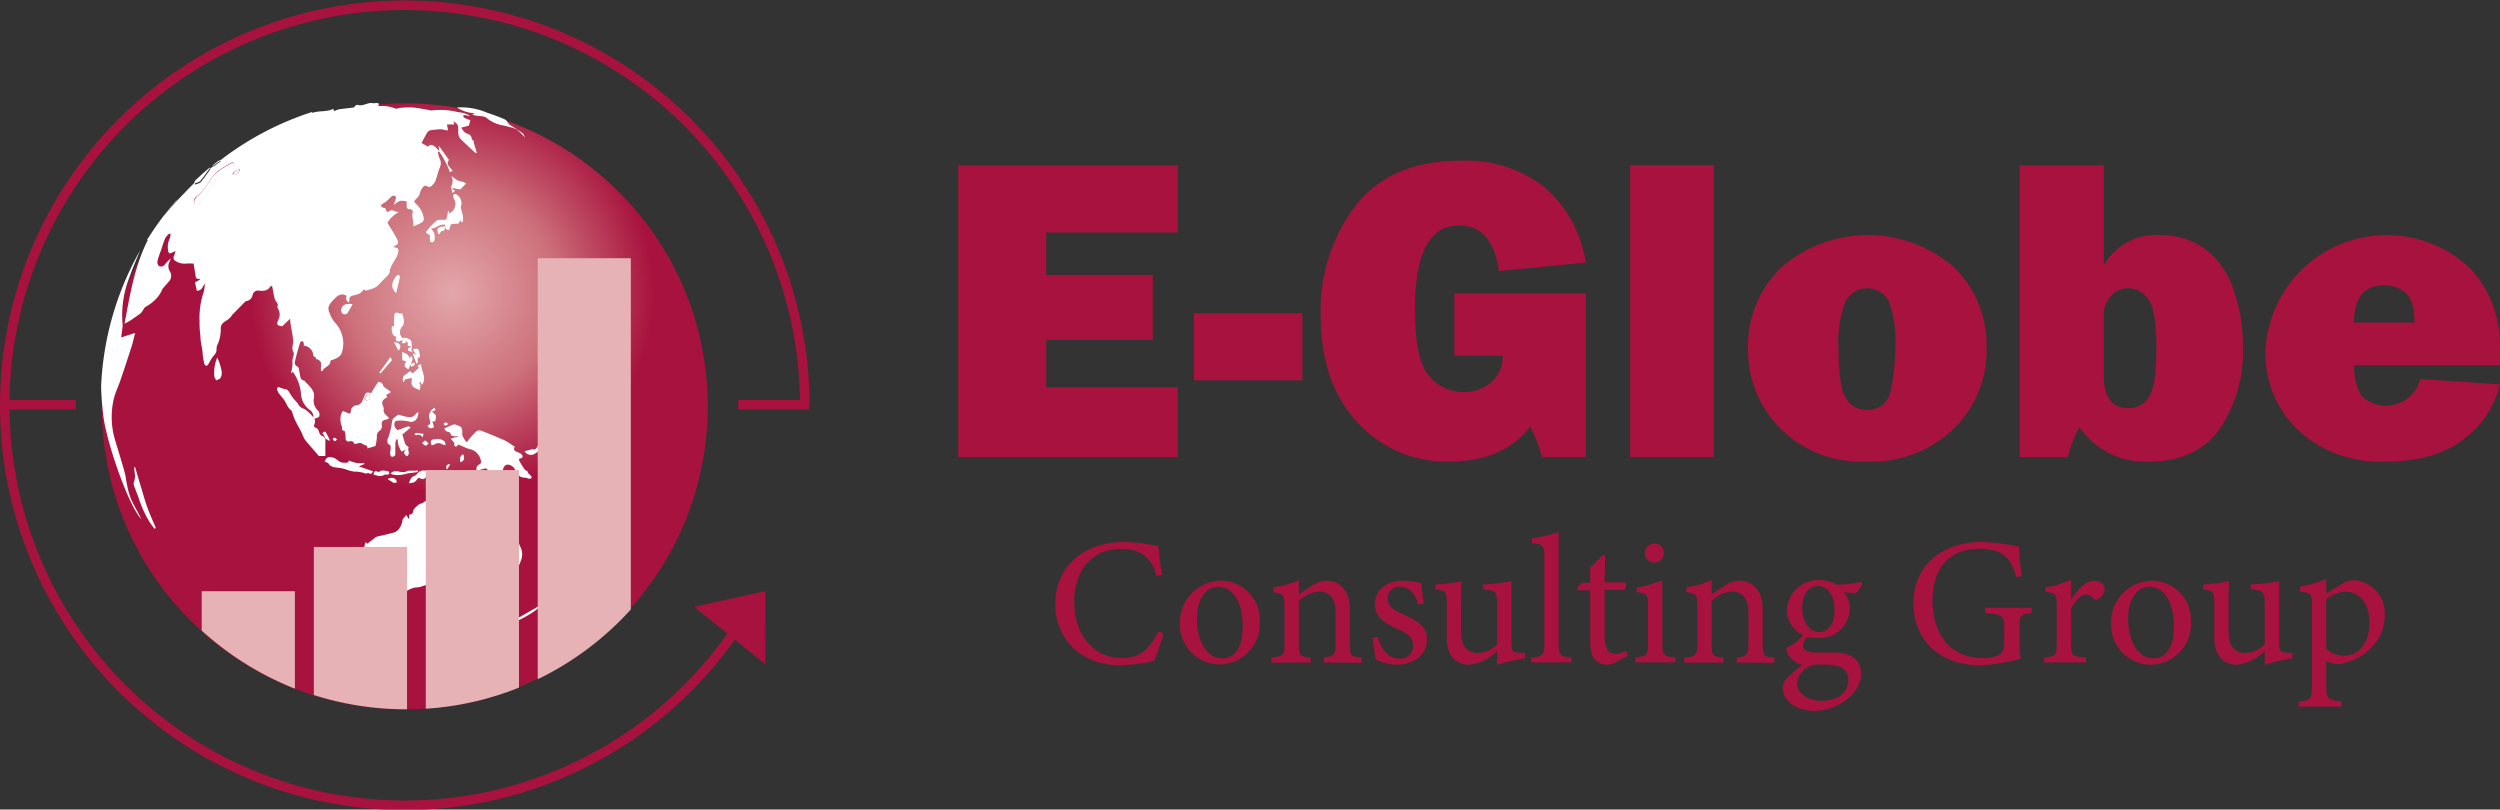 <svg id="Layer_1" data-name="Layer 1" xmlns="http://www.w3.org/2000/svg" xmlns:xlink="http://www.w3.org/1999/xlink" viewBox="0 0 262.87 85.12"><rect x="0" y="0" width="262.87" height="85.12" fill="#333333" stroke="none"/><defs><style>.cls-1{fill:#a8123e;}.cls-2{fill:url(#radial-gradient);}.cls-3{fill:#fff;}.cls-4{fill:#e7b2b5;}</style><radialGradient id="radial-gradient" cx="74.36" cy="45.5" r="21.23" gradientTransform="translate(60.92 -32.22) rotate(45)" gradientUnits="userSpaceOnUse"><stop offset="0" stop-color="#e3a7ab"/><stop offset="0.51" stop-color="#cd717b"/><stop offset="1" stop-color="#a8123e"/></radialGradient></defs><path class="cls-1" d="M150.64,55.43v7.33H127.55V32.07h23.09v7.08H136.79V43.6H148v6.82h-11.2v5Z" transform="translate(-26.79 -14.7)"/><path class="cls-1" d="M163.73,47.63v7.06h-11.4V47.63Z" transform="translate(-26.79 -14.7)"/><path class="cls-1" d="M193.54,45.56v17.2h-4.61a18.15,18.15,0,0,0-1.23-3.22c-1.91,2.46-4.72,3.69-8.46,3.69a12.65,12.65,0,0,1-9.75-4.15q-3.83-4.14-3.83-11.23a18.16,18.16,0,0,1,3.7-11.57q3.7-4.68,11-4.68a13.4,13.4,0,0,1,8.83,2.78,13.1,13.1,0,0,1,4.34,7.92l-9.13.9q-.67-4.79-4.2-4.79-4.64,0-4.63,8.81,0,5.34,1.48,7a4.62,4.62,0,0,0,3.6,1.7,4.31,4.31,0,0,0,2.91-1,3.62,3.62,0,0,0,1.23-2.83h-5.08V45.56Z" transform="translate(-26.79 -14.7)"/><path class="cls-1" d="M207,32.07V62.76H198.2V32.07Z" transform="translate(-26.79 -14.7)"/><path class="cls-1" d="M222.93,63.23a11.87,11.87,0,0,1-9-3.54,11.71,11.71,0,0,1-3.35-8.31,11.47,11.47,0,0,1,3.5-8.54,13.84,13.84,0,0,1,18.16-.05,11.37,11.37,0,0,1,3.43,8.46,11.49,11.49,0,0,1-3.47,8.55A12.55,12.55,0,0,1,222.93,63.23Zm.14-5.44a2.41,2.41,0,0,0,2.55-2.17,22.3,22.3,0,0,0,.46-4.53,12,12,0,0,0-.65-4.63,2.56,2.56,0,0,0-4.61,0,11.72,11.72,0,0,0-.72,4.82c0,2.62.24,4.35.74,5.2A2.41,2.41,0,0,0,223.07,57.79Z" transform="translate(-26.79 -14.7)"/><path class="cls-1" d="M244.22,62.76h-5.06V32.07H248V42.61a6.3,6.3,0,0,1,5.87-3.19,7.78,7.78,0,0,1,4.81,1.49,8.74,8.74,0,0,1,2.95,4.23,17.5,17.5,0,0,1,1,5.79,14.77,14.77,0,0,1-2.47,8.92q-2.47,3.38-7.38,3.38a8.38,8.38,0,0,1-7.35-3.62A13.8,13.8,0,0,0,244.22,62.76ZM248,54.24c0,2.25.87,3.37,2.61,3.37a2.41,2.41,0,0,0,2.17-1.22c.5-.82.75-2.5.75-5q0-4.17-.85-5.23A2.63,2.63,0,0,0,250.56,45a2.47,2.47,0,0,0-1.77.77A2.94,2.94,0,0,0,248,48Z" transform="translate(-26.79 -14.7)"/><path class="cls-1" d="M281.28,54.55l8.36.57a9.86,9.86,0,0,1-3.79,5.74q-3,2.37-8.24,2.37a12.67,12.67,0,0,1-9.22-3.34A11.07,11.07,0,0,1,265,51.61a12.75,12.75,0,0,1,21.33-8.86q3.39,3.33,3.38,9.06c0,.31,0,.75,0,1.3H274.33a6,6,0,0,0,.76,3.21,3.72,3.72,0,0,0,6.19-1.77Zm-.61-5.93c0-1.55-.33-2.58-.93-3.12a3.31,3.31,0,0,0-2.25-.8q-3.18,0-3.18,3.92Z" transform="translate(-26.79 -14.7)"/><path class="cls-1" d="M149.14,81.31a25.46,25.46,0,0,1-1,2.88,18.69,18.69,0,0,1-3.5.46c-4.56,0-6.89-3.15-6.89-6.38,0-4.08,3-6.58,7.33-6.58a20.48,20.48,0,0,1,3.51.44c.08.86.21,2,.37,3l-.59.13a3.44,3.44,0,0,0-1.86-2.52,4.69,4.69,0,0,0-1.9-.32c-3.21,0-4.87,2.55-4.87,5.47,0,3.69,2.12,6,5,6,1.94,0,2.88-.89,3.85-2.8Z" transform="translate(-26.79 -14.7)"/><path class="cls-1" d="M155.09,75.76A4.1,4.1,0,0,1,159.25,80a4.28,4.28,0,0,1-4.16,4.56,4.2,4.2,0,0,1-4.24-4.25A4.38,4.38,0,0,1,155.09,75.76Zm-.23.64c-1.16,0-2.21,1.13-2.21,3.34,0,2.43,1.07,4.18,2.63,4.18,1.18,0,2.18-.85,2.18-3.47C157.46,78.22,156.54,76.4,154.86,76.4Z" transform="translate(-26.79 -14.7)"/><path class="cls-1" d="M166,84.36v-.53c1.1-.12,1.22-.25,1.22-1.55V79.13c0-1.33-.48-2.23-1.74-2.23a3.36,3.36,0,0,0-2.12,1v4.47c0,1.32.12,1.35,1.24,1.47v.53h-4.12v-.53c1.26-.13,1.37-.21,1.37-1.47V78.43c0-1.24-.13-1.3-1.16-1.47v-.5a10.85,10.85,0,0,0,2.67-.76v1.51c.38-.27.8-.56,1.3-.88a2.86,2.86,0,0,1,1.58-.57c1.53,0,2.48,1.12,2.48,3v3.63c0,1.3.12,1.35,1.23,1.47v.53Z" transform="translate(-26.79 -14.7)"/><path class="cls-1" d="M175.93,78.26c-.34-1.11-.88-1.87-2-1.87a1.18,1.18,0,0,0-1.22,1.24c0,.84.63,1.24,1.66,1.69,1.56.69,2.46,1.3,2.46,2.62,0,1.76-1.6,2.65-3.11,2.65a5,5,0,0,1-2.27-.55c-.1-.55-.27-1.64-.35-2.27l.56-.1c.34,1.22,1,2.27,2.34,2.27a1.3,1.3,0,0,0,1.38-1.29c0-.86-.52-1.32-1.57-1.78-1.24-.57-2.46-1.2-2.46-2.65s1.22-2.46,3-2.46a11.21,11.21,0,0,1,1.87.24c.05.46.19,1.66.28,2.12Z" transform="translate(-26.79 -14.7)"/><path class="cls-1" d="M187.13,83.92a24.77,24.77,0,0,0-2.92.67V83.12a4.7,4.7,0,0,1-2.92,1.47c-1.28,0-2.38-.78-2.38-2.86V78c0-1-.16-1.15-.63-1.24l-.54-.1v-.5a22.85,22.85,0,0,0,2.73-.34c-.05.61-.05,1.53-.05,2.79v2.59c0,1.68.87,2.16,1.73,2.16a3,3,0,0,0,2.06-.92V78c0-1-.23-1.17-.87-1.26l-.62-.08v-.5a24.64,24.64,0,0,0,3-.34v6.39c0,1,.15,1.09.88,1.13l.53,0Z" transform="translate(-26.79 -14.7)"/><path class="cls-1" d="M187.8,84.36v-.53c1.22-.12,1.37-.21,1.37-1.47V73.22c0-1.17-.09-1.28-1.31-1.43v-.5a13.75,13.75,0,0,0,2.82-.65V82.36c0,1.26.12,1.35,1.36,1.47v.53Z" transform="translate(-26.79 -14.7)"/><path class="cls-1" d="M196.69,84.34a1.81,1.81,0,0,1-.82.25c-1.22,0-1.87-.74-1.87-2.27V76.77h-1.31l-.08-.23.52-.56H194v-1.6c.37-.38.92-.88,1.28-1.26l.29,0c0,.8-.06,1.91-.06,2.82h2.18a.61.61,0,0,1-.12.79h-2.06v4.88c0,1.55.61,1.84,1.11,1.84a2.72,2.72,0,0,0,1.16-.31l.17.5Z" transform="translate(-26.79 -14.7)"/><path class="cls-1" d="M198.74,84.36v-.53c1.2-.12,1.33-.21,1.33-1.51V78.39c0-1.18-.06-1.26-1.2-1.45v-.46a12.63,12.63,0,0,0,2.71-.76v6.6c0,1.3.13,1.39,1.37,1.51v.53Zm2-10.51a1,1,0,0,1-1-1,1,1,0,0,1,1-1,1,1,0,0,1,1,1A1,1,0,0,1,200.72,73.85Z" transform="translate(-26.79 -14.7)"/><path class="cls-1" d="M209.41,84.36v-.53c1.1-.12,1.22-.25,1.22-1.55V79.13c0-1.33-.48-2.23-1.74-2.23a3.36,3.36,0,0,0-2.12,1v4.47c0,1.32.12,1.35,1.24,1.47v.53h-4.12v-.53c1.26-.13,1.37-.21,1.37-1.47V78.43c0-1.24-.13-1.3-1.16-1.47v-.5a10.85,10.85,0,0,0,2.67-.76v1.51c.38-.27.8-.56,1.3-.88a2.86,2.86,0,0,1,1.58-.57c1.53,0,2.48,1.12,2.48,3v3.63c0,1.3.12,1.35,1.23,1.47v.53Z" transform="translate(-26.79 -14.7)"/><path class="cls-1" d="M217,81.58a1.38,1.38,0,0,0-.63,1c0,.34.33.73,1.18.73l2.14,0c1.22,0,2.79.4,2.79,2.29s-2.35,3.85-4.89,3.85c-2.15,0-3.32-1.26-3.36-2.38a1.52,1.52,0,0,1,.48-1.09,17.11,17.11,0,0,1,1.57-1.37,2.52,2.52,0,0,1-1.44-1,1.71,1.71,0,0,1-.22-.82,4,4,0,0,0,1.75-1.31Zm.92.19a3,3,0,0,1-3.25-2.88,3.29,3.29,0,0,1,3.44-3.19,3.85,3.85,0,0,1,1.83.48,13.13,13.13,0,0,0,2.56-.29l.11.17a2.33,2.33,0,0,1-.7,1c-.29,0-.92-.07-1.19-.09a2.91,2.91,0,0,1,.56,1.73A3.1,3.1,0,0,1,217.92,81.77Zm.44,2.82a2.44,2.44,0,0,0-1.7.4,2.19,2.19,0,0,0-.92,1.57c0,1,1.09,1.83,2.56,1.83,1.81,0,2.84-.93,2.84-2.16a1.43,1.43,0,0,0-.84-1.39A5.07,5.07,0,0,0,218.36,84.59Zm-.44-8.28c-.86,0-1.63.78-1.63,2.29s.77,2.56,1.82,2.56c.84,0,1.58-.75,1.58-2.29S219,76.31,217.92,76.31Z" transform="translate(-26.79 -14.7)"/><path class="cls-1" d="M240.4,79.15c-1.18.16-1.26.27-1.26,1.4v1.6a11,11,0,0,0,.11,1.81,18.68,18.68,0,0,1-4.27.69c-4.26,0-7-2.69-7-6.53,0-4.14,3.28-6.43,7.1-6.43a23.65,23.65,0,0,1,4,.48c0,.7.13,1.89.28,3.09l-.57.11c-.46-1.62-1-2.36-2.23-2.76a5.51,5.51,0,0,0-1.72-.21c-2.92,0-4.85,1.89-4.85,5.49,0,3.06,1.55,6,5.29,6a3.84,3.84,0,0,0,1.62-.3c.4-.23.63-.48.63-1.26V80.83c0-1.39-.15-1.54-2-1.68V78.6h4.91Z" transform="translate(-26.79 -14.7)"/><path class="cls-1" d="M246.12,84.36h-4.39v-.53c1.21-.12,1.32-.21,1.32-1.45v-4c0-1.26-.08-1.32-1.18-1.45v-.48a10.57,10.57,0,0,0,2.69-.78v2.1c.67-1,1.47-2,2.42-2,.71,0,1.11.43,1.11.91a1.29,1.29,0,0,1-.65,1,.37.37,0,0,1-.5,0,1.19,1.19,0,0,0-.85-.47c-.41,0-1.11.59-1.53,1.56v3.59c0,1.26.09,1.35,1.56,1.47Z" transform="translate(-26.79 -14.7)"/><path class="cls-1" d="M253,75.76A4.11,4.11,0,0,1,257.16,80,4.28,4.28,0,0,1,253,84.59a4.19,4.19,0,0,1-4.23-4.25A4.37,4.37,0,0,1,253,75.76Zm-.22.64c-1.17,0-2.22,1.13-2.22,3.34,0,2.43,1.07,4.18,2.64,4.18,1.18,0,2.17-.85,2.17-3.47C255.36,78.22,254.45,76.4,252.77,76.4Z" transform="translate(-26.79 -14.7)"/><path class="cls-1" d="M267.84,83.92a24.77,24.77,0,0,0-2.92.67V83.12A4.7,4.7,0,0,1,262,84.59c-1.28,0-2.38-.78-2.38-2.86V78c0-1-.16-1.15-.63-1.24l-.54-.1v-.5a22.85,22.85,0,0,0,2.73-.34c-.06.61-.06,1.53-.06,2.79v2.59c0,1.68.88,2.16,1.74,2.16a3,3,0,0,0,2.06-.92V78c0-1-.23-1.17-.88-1.26l-.61-.08v-.5a24.64,24.64,0,0,0,3-.34v6.39c0,1,.15,1.09.88,1.13l.53,0Z" transform="translate(-26.79 -14.7)"/><path class="cls-1" d="M268.62,76.39a12.37,12.37,0,0,0,2.77-.83v1.53l1.66-1a2.67,2.67,0,0,1,1.11-.38,3.44,3.44,0,0,1,3.38,3.64c0,2.9-2.29,4.73-4.79,5.19a3.23,3.23,0,0,1-1.36-.34v2.58c0,1.41.15,1.52,1.62,1.66V89h-4.52v-.53c1.24-.14,1.39-.23,1.39-1.51V78.29c0-1.14,0-1.22-1.26-1.39Zm2.77,6.52a2.79,2.79,0,0,0,1.82.75c1.66,0,2.72-1.4,2.72-3.53s-1.2-3.23-2.55-3.23a3.86,3.86,0,0,0-2,.82Z" transform="translate(-26.79 -14.7)"/><circle class="cls-2" cx="69.35" cy="57.43" r="31.86" transform="translate(-47.09 51.15) rotate(-45)"/><path class="cls-3" d="M65.37,56.8c.1,0,.27-.09.29-.17a1.39,1.39,0,0,0,0-.45l-.19,0a2.81,2.81,0,0,0-.33.44S65.28,56.79,65.37,56.8Z" transform="translate(-26.79 -14.7)"/><path class="cls-3" d="M51.58,33.06a2.43,2.43,0,0,0,.4-.45s0-.12,0-.16a5.46,5.46,0,0,0-.56.36c-.07.06-.08.19-.12.29S51.52,33.11,51.58,33.06Z" transform="translate(-26.79 -14.7)"/><path class="cls-3" d="M45.34,35.77q-.69.79-1.32,1.62l1.34-1.59Z" transform="translate(-26.79 -14.7)"/><path class="cls-3" d="M48,35.85c.35-.48.68-1,1-1.48s.5-.72.75-1.09a1.84,1.84,0,0,1,1-.8A1.79,1.79,0,0,0,51.3,32a.12.12,0,0,0,0-.14.22.22,0,0,0-.17,0,9.55,9.55,0,0,0-1.57,1c-.79.72-1.16,1.78-2,2.46-.07,0-.1.12-.15.18-.26.23-.21.51-.19.81C47.7,36.2,47.71,36.21,48,35.85Z" transform="translate(-26.79 -14.7)"/><path class="cls-3" d="M49.21,32.13l.78-.58-.23.05-.63.51Z" transform="translate(-26.79 -14.7)"/><path class="cls-3" d="M47.22,34c.27-.11.52-.14.63-.27.36-.43.68-.89,1-1.34,0,0,0-.05,0-.09-.54.45-1.05.92-1.56,1.4Z" transform="translate(-26.79 -14.7)"/><path class="cls-3" d="M42.33,39.94c-1.41,2.79-1.88,5.81-2.45,8.8a5.74,5.74,0,0,0,.74-.42c.32-.22.63-.43.94-.66a2.1,2.1,0,0,0,.26-.33,1.3,1.3,0,0,1,.25-.35,4.39,4.39,0,0,0,.83-.57,3.56,3.56,0,0,0,.91-1.17.51.51,0,0,1,.1-.21c.24-.28.49-.55.72-.83a.88.88,0,0,0,0-1,1,1,0,0,1,0-1,2,2,0,0,1,.14-.34,5.21,5.21,0,0,0-.7.71.45.45,0,0,1-.59.08.59.59,0,0,1-.12-.54c.11-.45.29-.89.44-1.33a9.69,9.69,0,0,1,.38-1.07,2.07,2.07,0,0,1,.4-.44l.15.06a2.46,2.46,0,0,1-.1.47,2,2,0,0,0-.16,1.25c0,.11.08.28.15.29s.24-.07.36-.12l.26-.13a3.67,3.67,0,0,1-.16.54.37.37,0,0,0,.2.53,1.66,1.66,0,0,0,1,.26,5.07,5.07,0,0,1,.87,0c.07.45.14.85.2,1.25,0,.24.13.41.45.35v.09l-.51.28c.06.28.13.59.2.88.55,0,.61-.46.83-.74a3,3,0,0,1-.13.92,8.55,8.55,0,0,0-.42,3A11.12,11.12,0,0,0,47.86,50c0,.57.15,1.14.23,1.71,0,.41.1.83.18,1.24,0,.09.15.16.23.25a2.84,2.84,0,0,0,.24-.26,4,4,0,0,1,.58-.91.83.83,0,0,0,.24-.61,1,1,0,0,1,.06-.39A3.9,3.9,0,0,0,50,49.22c0-.52.44-.69.78-.94a2.5,2.5,0,0,0,.29-.27c.06-.07.09-.16.15-.22l1.26-1.28c.06-.06.13-.14.2-.15a.78.78,0,0,0,.68-.69.59.59,0,0,1,.61-.42c.48.06.95.06,1.24-.42a.88.88,0,0,1,.2-.08c0,.19.07.36.1.53a4.56,4.56,0,0,0,.2.92c.1.25.41.43.25.76,0,0,0,.07,0,.09a1.21,1.21,0,0,1,.09,1.29c-.2.5-.15.58.41.67l.84-.8c0,.41.1.8.15,1.19a9.43,9.43,0,0,1,.17,1.17c0,.37-.19.8,0,1.1s-.14.72-.08,1.1a3.4,3.4,0,0,1-.17,1.16h.08l.12-.14a4.47,4.47,0,0,1,.87,2.33,2.24,2.24,0,0,0,.93,1.69.88.88,0,0,1,.37.77,5.76,5.76,0,0,0-.4-.43,2.08,2.08,0,0,0-.61-.47,1.07,1.07,0,0,1-.62-.54c-.12-.18-.3-.33-.44-.51a4.31,4.31,0,0,1-.39-.56c-.13-.22-.22-.43-.54-.46a2.24,2.24,0,0,1-.55-.19c-.06,0-.16-.07-.19,0s-.11.14-.09.19a1.38,1.38,0,0,0,.19.43c.19.27.43.51.61.78s.31.73.67,1c.11.08.14.27.19.41a6.85,6.85,0,0,0,.26.68c.22.45.47.88.7,1.33a3.6,3.6,0,0,0,.32.69c.46.58,1,1.15,1.46,1.72a.25.25,0,0,0,.11,0H61V60.87l-.06-.1c-.06-.07-.1-.17-.18-.19-.34-.1-.39-.36-.48-.63a.51.51,0,0,0-.26-.26c-.16-.08-.26-.15-.19-.33s.15-.47,0-.62c.19-.08.46-.13.52-.26a.61.61,0,0,0-.09-.57,1.43,1.43,0,0,1-.46-1.36c.14-.85-.54-1.26-1-1.83-.46-.06-.42-.42-.49-.72s-.07-.67-.25-.76c-.37-.2-.27-.46-.22-.68.14-.62.32-1.24.51-1.85a.28.28,0,0,1,.23-.14s.13.12.15.2a1.31,1.31,0,0,1,0,.28,1.07,1.07,0,0,1,1,1c0,.08.11.15.17.22l.09-.05a1.36,1.36,0,0,1,0,.21c.51.17.59.29.55.78a4.34,4.34,0,0,0,0,.51l.14,0c.2-.45.89-.51.86-1.11.55-.18,1.1-.37,1.22-.92A3.18,3.18,0,0,0,62,48.61a3,3,0,0,1-.55-1,1,1,0,0,1-.11-.64,1.84,1.84,0,0,1,.43-.65c.42-.46.83-.9,1.48-.51a.52.52,0,0,0,.22.7c0-.09.07-.14.06-.19-.06-.34.12-.5.46-.57a2,2,0,0,0,.65-.21,1.85,1.85,0,0,0,.39-.4l.06,0,.13.13c.26-.08.48-.13.68-.2a2.27,2.27,0,0,0,.54-.27c.26-.23.48-.5.72-.74s.66-.52.63-1c0-.07.06-.14.09-.21.16-.53.59-.93.74-1.47s.06-.61-.49-.7a1.64,1.64,0,0,1,.23-.16c.41-.17.27-.51.16-.72-.29-.56-.65-1.09-1-1.68A3.1,3.1,0,0,1,68.73,37c-.4,0-.79-.41-1.12,0,0,0-.22-.1-.22-.14,0-.21-.07-.29-.29-.32s-.18-.17-.27-.25a2.69,2.69,0,0,1,.28-.22,3.21,3.21,0,0,0,.31-.19c.21-.19.39-.4.61-.58a.31.31,0,0,1,.27,0,.24.24,0,0,1,.13.2c-.06.23-.14.46-.25.77a3.1,3.1,0,0,1,.65-.44,1.49,1.49,0,0,1,.72.06s0,.29,0,.44,0,.36.31.37.4.19.29.46a.36.36,0,0,0,0,.18c0,.27.07.53.11.8,0,.11,0,.22,0,.37.34-.16.63-.27.9-.43a.49.49,0,0,0,.2-.35,2.62,2.62,0,0,0-.8-1.57c-.28-.26-.27-.29,0-.56a1.25,1.25,0,0,0,.37-.52c0-.2.31-.77.5-.84a.22.22,0,0,1,.16,0c.2.08.39.21.58,0a1.75,1.75,0,0,0,.39-.48c.19-.5.29-1,.5-1.51a1,1,0,0,0-.08-.94,3.52,3.52,0,0,1-.15-.66l.14,0a9.09,9.09,0,0,1,1.13,2.16l.3-.16c-.59-.6-.65-.78-.4-1.13L73,30.11l-.09,0,.08.49c-.64-.73-.9-.81-1.2-.48l-.68-.39c.21-.38.41-.78.65-1.16a.57.57,0,0,1,.37-.18,8.8,8.8,0,0,1,1-.1,1.35,1.35,0,0,1,.34.06l.41.07c0-.24-.06-.44-.09-.63h.77l-.09-.35c.28.21.48.34.5.66s-.09.87.26,1.22.7.68,1.05,1l.53.49.11-.06c-.12-.39-.23-.77-.34-1.16l.09,0c-.1-.11-.29-.22-.29-.32,0-.35-.31-.47-.48-.52-.33-.12-.42-.35-.62-.63l.81-.21.16-.56c-.18-.08-.41-.15-.63-.26-.06,0-.09-.13-.13-.2s.16-.09.23-.08a2.13,2.13,0,0,1,.42.1l0-.09a5.25,5.25,0,0,0-.55-.22c-.27-.07-.55-.09-.82-.15a7.39,7.39,0,0,0-2.61-.13,1.07,1.07,0,0,1-.3-.06c-.57-.09-1.13-.22-1.71-.26a8.45,8.45,0,0,0-1.33.05c-.14,0-.29.11-.41.08a3.83,3.83,0,0,0-1.85-.27c.15-.34,0-.34-.27-.32a1.4,1.4,0,0,1-.35,0c-.54-.08-1,.39-1.58.18-.05,0-.14.06-.21.09A1,1,0,0,1,64,26c-.53.07-1.07.12-1.6.2a3.06,3.06,0,0,0-.51.21.54.54,0,0,0,0-.15.35.35,0,0,0-.07-.11c-.71.36-1.5.15-2.2.43l0-.11,0,0a31.65,31.65,0,0,0-9.81,5.2l.23-.05-.78.58-.08,0-.28.22s0,.07,0,.09c-.32.45-.64.91-1,1.34-.11.13-.36.16-.63.27l.07-.3q-1,1-1.95,2l0,0L44,37.39q-.93,1.22-1.74,2.52ZM52,32.45s0,.12,0,.16a2.43,2.43,0,0,1-.4.45c-.06,0-.2,0-.3,0s0-.23.12-.29A5.46,5.46,0,0,1,52,32.45Zm-4.58,3c0-.06.08-.14.15-.18.87-.68,1.24-1.74,2-2.46a9.55,9.55,0,0,1,1.57-1,.22.22,0,0,1,.17,0,.12.12,0,0,1,0,.14,1.79,1.79,0,0,1-.57.47,1.84,1.84,0,0,0-1,.8c-.25.37-.51.73-.75,1.09s-.67,1-1,1.48-.27.35-.78.39C47.17,35.94,47.12,35.66,47.38,35.43Z" transform="translate(-26.79 -14.7)"/><path class="cls-3" d="M41.64,69.26c-.07-.15-.11-.24-.16-.33-.32-.61-.68-1.21-.95-1.84a9.07,9.07,0,0,1-.4-1.53c-.09-.36-.11-.72-.2-1.07-.31-1.14-.66-2.26-1-3.39a8.42,8.42,0,0,1-.15-4.56c.18-.65.47-1.26.69-1.9q.6-1.77,1.17-3.54c.15-.47.25-1,.37-1.4l-1.48.48c.06-.44.1-.78.15-1.11a1.27,1.27,0,0,0,0-.26,10.83,10.83,0,0,1,.74-5c.1-.29.21-.59.32-.88.26-.63.52-1.27.79-1.91a31.76,31.76,0,0,0-4.11,14.34,32.68,32.68,0,0,0,.28,3.4C38.18,61.78,40.38,68,41.64,69.26Z" transform="translate(-26.79 -14.7)"/><path class="cls-3" d="M81.62,73.48a1.69,1.69,0,0,0-.12-1.29,3.77,3.77,0,0,1-.23-.64l.1-.06L81,71.35c0-.17,0-.33,0-.49a1.07,1.07,0,0,0-.09-.49,4.87,4.87,0,0,0-.56-.43.52.52,0,0,1-.18-.31c0-.28,0-.56,0-.85S80,68.24,80,68c0-.45-.13-.59-.56-.65-.09-.65-.18-1.31-.28-2H79a.7.7,0,0,0-.16.19,9.46,9.46,0,0,0-.59,2,6.89,6.89,0,0,1-.48,1.5c-.12.28-.36.27-.6.09s-.72-.51-1.06-.78-.52-.34-.52-.53A1.76,1.76,0,0,1,76,67a4.43,4.43,0,0,1,.47-.6l-.06-.12-.7,0c-.09,0-.18.06-.26,0a2.08,2.08,0,0,1-1.05-.44c0-.07-.25,0-.37,0,.1.2.16.34.22.47a4,4,0,0,0-.5.1.7.7,0,0,0-.39.17,4.59,4.59,0,0,0-.51.76,3.83,3.83,0,0,0-.22.63c-.22-.06-.55,0-.74-.33-.07-.14-.24-.37-.52-.15s-.41.13-.55.26-.54.42-.58.67-.14.39-.43.38v.43h-.07l-.23-.38c-.16.21-.39.37-.4.55a1.93,1.93,0,0,1-.26.74,1.1,1.1,0,0,1-.82.6c-.52.14-1,.25-1.56.37l-.16.07-.91.69-.16-.18a2.22,2.22,0,0,0,.23,2.08h-.1l-.27-.28c0,.21,0,.35,0,.46.16.35.36.68.53,1a3.56,3.56,0,0,1,.19.49c.07.19.13.39.21.58.14.35.24.68-.07,1a.26.26,0,0,0,0,.25,1.13,1.13,0,0,0,1.31.18,2.78,2.78,0,0,1,1.7-.3.63.63,0,0,0,.42-.16,2.05,2.05,0,0,1,1.23-.53,1.62,1.62,0,0,0,.54-.11,3,3,0,0,1,2.11,0,.15.15,0,0,1,.1.09c.1.25.18.5.28.75,0,.06,0,.14.09.16a.25.25,0,0,0,.17-.06l.81-.59,0,0-.51.69,0,0,.54-.33-.18.44c.35,0,.37.18.32.43a.36.36,0,0,0,.34.49c.4,0,.82.23,1.18-.21.18.34.35.31.6.17s.6-.22.88-.36a1.54,1.54,0,0,0,.49-.34c.22-.22.4-.49.62-.71a18.88,18.88,0,0,0,1.41-1.42A5.48,5.48,0,0,0,81.62,73.48Z" transform="translate(-26.79 -14.7)"/><path class="cls-3" d="M75.4,60.3c0-.46,0-.77-.53-.87-.06,0-.1-.07-.15-.08a.48.48,0,0,0-.29,0c-.3.11-.6.26-.92.4a.51.51,0,0,0,.43.37c.08,0,.2.08.21.14.08.36.36.32.63.3l.27,0v0l-.84.26c.11.27.46.37.33.69,0,0,.1.13.17.15s.12-.06.18-.1a.51.51,0,0,0,.09-.12c.41.17.77.35,1.15.47a1.51,1.51,0,0,1,1.22,1.21.31.31,0,0,1-.16.41.5.5,0,0,0-.27.65l.62-.15c.19-.05.4-.16.52.08a1,1,0,0,0,1,.43.61.61,0,0,0,.61-.44c.07-.27.17-.5.47-.55a.94.94,0,0,1,.79.5c.23.46.45.9,1.11.88.12,0,.25.09.38.11a.39.39,0,0,0,.24-.06.26.26,0,0,0,0-.2c-.12-.15-.33-.26-.37-.43s-.24-.17-.32-.27a8.42,8.42,0,0,1-.56-.9c-.06-.11-.12-.26.12-.29.08,0,.22-.11.21-.16a.46.46,0,0,0-.15-.3,2,2,0,0,0-.47-.22c-.32-.12-.33-.32-.2-.54l-.28-.17a7.19,7.19,0,0,0-.83-.52c-.81-.35-1.62-.68-2.44-1a.55.55,0,0,0-.47.06,9.82,9.82,0,0,0-.77.81,3.46,3.46,0,0,0-.22.31l-.12,0C75.63,60.86,75.37,60.57,75.4,60.3Z" transform="translate(-26.79 -14.7)"/><path class="cls-3" d="M63,60s.06.09.07.14a3.57,3.57,0,0,1,.06.65.31.31,0,0,0,.41.32c.3-.07.42,0,.48.25.31.08.53-.22.86,0s.58.12.54.49l.84-.25a4.17,4.17,0,0,0,.16-1,.65.65,0,0,1,.27-.6.55.55,0,0,0,.25-.59c-.07-.38.09-.53.49-.6a1,1,0,0,0,.27-.14c-.23-.32-.68-.48-.55-1,0,0,0,0,0-.06-.29-.6-.23-.83.35-1.15,0-.09-.1-.18-.12-.23l.48-.27c0-.06,0-.08,0-.08l-.47-.34c-.15-.1-.28-.16-.33-.37s-.43-.41-.55-.24c-.25.36-.47.73-.7,1.1-.53-.12-.55-.07-.75.43-.14.35-.27.79-.77.86a.6.6,0,0,0-.6.63,1,1,0,0,1-.12.26l-.72-.3a3.54,3.54,0,0,0-.19.33,2,2,0,0,0,.1,1.36C62.72,59.73,62.72,60,63,60Zm2.46-3.81.19,0a1.39,1.39,0,0,1,0,.45c0,.08-.19.17-.29.17s-.27-.18-.26-.21A2.81,2.81,0,0,1,65.44,56.15Z" transform="translate(-26.79 -14.7)"/><path class="cls-3" d="M67.53,60.91c0,.14,0,.46.08.48.27.09.26.27.26.44s-.07.38-.06.56.1.32.17.33.39,0,.38-.3,0-.78,0-1.17a1.32,1.32,0,0,1,.12-.35l.14,0a2.51,2.51,0,0,0,0,.27,1.63,1.63,0,0,0,.08.37,3.3,3.3,0,0,0,.19.43c0,.07.08.17.15.19s.14-.06.21-.09l.2-.12c-.24.31-.22.49.12.73.44-.27,0-.69.2-.95-.14-.13-.31-.21-.36-.34-.13-.32-.2-.66-.31-1l.4-.34.3-.25a1.56,1.56,0,0,1,.2-.16c-.1,0-.21-.13-.29-.11-.37.12-.73.26-1.13.4a1.69,1.69,0,0,1-.23-.26c-.17-.24-.09-.72.12-.72a3.57,3.57,0,0,1,1.31.07c.51.17,1-.2,1-1-.13.09-.23.12-.26.18a.7.7,0,0,1-.8.34c-.28,0-.55-.12-.83-.18-.08,0-.2-.09-.23-.06-.23.22-.61.33-.65.71A6.89,6.89,0,0,1,67.53,60.91Z" transform="translate(-26.79 -14.7)"/><path class="cls-3" d="M72,39.44a3.19,3.19,0,0,0,0,.54c0,.09.13.21.2.21s.2-.09.25-.17a1.24,1.24,0,0,0-.36-1.29c.55,0,.93-.53,1.51-.39,0,.29,0,.51.41.56l.19-.62.82-.08.17-.34.14.22h.09a1.8,1.8,0,0,0,.06-.45c0-.35-.15-.7-.22-1.05a.3.3,0,0,1,0-.16,1.09,1.09,0,0,0-.44-1.26.31.31,0,0,0-.27-.06.28.28,0,0,0-.11.25,1.66,1.66,0,0,0,.14.37,1.07,1.07,0,0,1-.59,1.43c0-.09,0-.18,0-.31-.07.07-.12.1-.12.13,0,.24-.07.49-.12.72a.29.29,0,0,1-.21.13c-.29,0-.68-.06-.86.09a7.72,7.72,0,0,0-1.07,1.14s0,.12,0,.15Z" transform="translate(-26.79 -14.7)"/><path class="cls-3" d="M65.54,64.42c.13.16.3.17.49-.16l-1.51-.52.57-.24,0-.12a4.38,4.38,0,0,1-.81,0,5.37,5.37,0,0,1-.81-.26c-.07.33-.33.21-.55.23-.46,0-.67-.37-1-.5-.53-.18-.79-.13-1,.39.15.07.36.1.41.19.22.4.67.41,1,.45a4,4,0,0,1,1,.24,4.09,4.09,0,0,0,.71.17,3.46,3.46,0,0,1,1.23.21S65.4,64.46,65.54,64.42Z" transform="translate(-26.79 -14.7)"/><path class="cls-3" d="M77.9,27.05a3.47,3.47,0,0,0,1.45.77c.35.07.69.14,1,.24a2.66,2.66,0,0,1,.82.29,6.1,6.1,0,0,1,.83.85c-.09-.18-.13-.39-.26-.49-.41-.3-.85-.56-1.28-.84a.7.7,0,0,1-.16-.13c-.14-.16-.24-.41-.42-.48-.62-.28-1.26-.5-1.9-.72A6.93,6.93,0,0,0,74.83,26a3.77,3.77,0,0,0,1.86.61l-.24.16a4.91,4.91,0,0,0,.84.14A1.45,1.45,0,0,1,77.9,27.05Z" transform="translate(-26.79 -14.7)"/><path class="cls-3" d="M42.2,67.82c-.23-.67-.41-1.36-.61-2s-.39-1.32-.59-2l-.1,0c0,.35.08.7.09,1a2.9,2.9,0,0,1-.12.57.67.67,0,0,0,0,.34c.15.44.33.87.49,1.3a11.59,11.59,0,0,0,1.19,2.61c.15.22.32.44.48.66l.13-.07a2,2,0,0,0-.08-.26C42.77,69.29,42.46,68.56,42.2,67.82Z" transform="translate(-26.79 -14.7)"/><path class="cls-3" d="M68.44,50.08c0,.14-.07.31,0,.41a.3.3,0,0,0,.48,0s.15,0,.23.06l-.15.23h.43l0-.23.11.07a.29.29,0,0,1,.09.41l.39.11,0,.08c-.29,0-.38.12-.3.35l.47.18L70,51.43h.08a2.4,2.4,0,0,0,0-.46A.91.91,0,0,0,70,50.5a1.11,1.11,0,0,0-.5-.27,1.57,1.57,0,0,0-.42,0A.89.89,0,0,1,69.11,49a.92.92,0,0,0,.16-.56,3.94,3.94,0,0,0-.19-.79.81.81,0,0,1-.3,0c-.39-.15-.51-.1-.54.29a9.68,9.68,0,0,0,0,1.08L68,49C67.9,49.63,68.14,50.13,68.44,50.08Z" transform="translate(-26.79 -14.7)"/><path class="cls-3" d="M70.83,53.39l-.66.58c-.26-.29-.28-.28-.57,0a1.32,1.32,0,0,1-.25.16.61.61,0,0,0-.13.77l.24-.4,0,.09.62-.16a1.34,1.34,0,0,1,0,.36.61.61,0,0,0,.3.69,5.21,5.21,0,0,0,.55.24,2.06,2.06,0,0,0,.07-.46c0-.14-.21-.28,0-.42l.15.34c.56-.77-.08-1.47-.07-2.17l-.36.08Z" transform="translate(-26.79 -14.7)"/><path class="cls-3" d="M49.63,52.3a4.06,4.06,0,0,0-.3,2,1.66,1.66,0,0,0,.2.4c.15-.09.38-.14.45-.26a1.15,1.15,0,0,0,.12-.66,6,6,0,0,0-.26-1A3.41,3.41,0,0,0,49.63,52.3Z" transform="translate(-26.79 -14.7)"/><path class="cls-3" d="M74.35,35l.3-.22-.29-.21,0-.1.83.15.5-.51.13-.08c-.13-.08-.26-.22-.4-.22a1.51,1.51,0,0,1-.91-.42c-.07-.06-.15-.1-.29-.2a1.05,1.05,0,0,1,0,1.12C74.21,34.46,74.32,34.7,74.35,35Z" transform="translate(-26.79 -14.7)"/><path class="cls-3" d="M70.61,65.15c.1-.16.2-.26.41-.13a.39.39,0,0,0,.57-.21l.19-.51a.81.81,0,0,0-1.1.2c-.09.08-.18.2-.29.23-.4.11-.46.45-.62.78C70.14,65.49,70.43,65.44,70.61,65.15Z" transform="translate(-26.79 -14.7)"/><path class="cls-3" d="M69.08,51.71v.84l.44.18c-.3.37-.26.53.21.81.09-.2.19-.39.29-.57a3.87,3.87,0,0,0,.15-.56c0-.08-.09-.18-.14-.27l-.08,0a2,2,0,0,1,0,.25c-.16-.13-.21-.32-.34-.43A2.83,2.83,0,0,0,69.08,51.71Z" transform="translate(-26.79 -14.7)"/><polygon class="cls-3" points="43.23 38.25 43.22 38.26 43.22 38.27 43.23 38.25"/><path class="cls-3" d="M71.75,59.41c.11.42.38.33.65.24,0-.21-.09-.42-.14-.65h.29a2.59,2.59,0,0,0,.08-.57c0-.08-.12-.17-.19-.24a1.45,1.45,0,0,0-.25-.2c.41-.14.41-.14.32-.42A1,1,0,0,0,72,58.91C72.05,59.14,72.1,59.36,71.75,59.41Z" transform="translate(-26.79 -14.7)"/><path class="cls-3" d="M68.83,43.87a.33.33,0,0,0-.1-.26.31.31,0,0,0-.23.07c-.43.54-.76,1.17-.06,1.85C68.58,44.94,68.72,44.4,68.83,43.87Z" transform="translate(-26.79 -14.7)"/><path class="cls-3" d="M80.44,80.15c.44.15,2.72-1.14,3.27-1.8l0-.07Z" transform="translate(-26.79 -14.7)"/><path class="cls-3" d="M83.43,61.2c-.08.61-.4.87-.63.72l-.85.22a.76.76,0,0,0,.91.35,1.63,1.63,0,0,0,.87-.9c0-.1.07-.24,0-.3S83.55,61.23,83.43,61.2Z" transform="translate(-26.79 -14.7)"/><path class="cls-3" d="M63.37,47.55a8.45,8.45,0,0,0,.49-.87c-.54-.08-.92,0-1.12.34a.64.64,0,0,0,0,.59A.38.38,0,0,0,63.37,47.55Z" transform="translate(-26.79 -14.7)"/><path class="cls-3" d="M85.48,77c.14-.38.26-.67.37-1l-.14,0a1.41,1.41,0,0,0-.17.35,1.55,1.55,0,0,1-.73,1c-.41.24-.4.75-.86.91l.09.09L85.9,77l-.05-.06Z" transform="translate(-26.79 -14.7)"/><path class="cls-3" d="M69.49,64.52a1.45,1.45,0,0,1,.3-.06l.94-.13,0-.11s0-.07-.07-.06c-.42.11-.89-.1-1.28.18,0,0-.15,0-.22,0-.44,0-.9-.29-1.3.14a.72.72,0,0,0,.23.12A2.85,2.85,0,0,0,69.49,64.52Z" transform="translate(-26.79 -14.7)"/><path class="cls-3" d="M70.31,51.86l-.11.06.37,1,.14,0v-.4c0-.07,0-.18,0-.18.42-.09.17-.37.17-.55,0-.41-.24-.52-.68-.36.11.19.21.38.32.56l-.07,0Z" transform="translate(-26.79 -14.7)"/><path class="cls-3" d="M66.63,64.32a.11.11,0,0,1-.09,0c-.35-.21-.42,0-.47.29.4.1.76.26,1.15,0a.49.49,0,0,1,.21,0c.32,0,.35-.14.21-.36C67.3,64.23,67,64.05,66.63,64.32Z" transform="translate(-26.79 -14.7)"/><path class="cls-3" d="M76,79.32c-.34,0-.19.35-.3.52s0,.19.09.28a.18.18,0,0,0,.16,0,1.9,1.9,0,0,0,1-.84C76.63,79.31,76.32,79.29,76,79.32Z" transform="translate(-26.79 -14.7)"/><path class="cls-3" d="M72.49,61.42a.71.71,0,0,1,.81,0,.94.94,0,0,0,.34.08.89.89,0,0,0-.11-.38,1.07,1.07,0,0,0-1-.23c-.45,0-.54.2-.35.64A2,2,0,0,0,72.49,61.42Z" transform="translate(-26.79 -14.7)"/><path class="cls-3" d="M68,52.58a3.13,3.13,0,0,1-.14-.35l-1.19,1.65.13.09Z" transform="translate(-26.79 -14.7)"/><path class="cls-3" d="M72.79,38.81a1.49,1.49,0,0,0,.08.5l.13,0c.08-.11.17-.33.24-.32.44,0,.26-.28.35-.46C73.28,38.46,72.84,38.61,72.79,38.81Z" transform="translate(-26.79 -14.7)"/><path class="cls-3" d="M86.75,69.69c-.15.46,0,.92.47.89,0-.21.14-.45.06-.61S86.94,69.78,86.75,69.69Z" transform="translate(-26.79 -14.7)"/><path class="cls-3" d="M61.4,61.05l.07-.08c-.1-.2-.19-.41-.3-.6s-.15-.29-.22-.29-.22.13-.33.21l.13,0c.07.15.15.29.22.44l.06.1Z" transform="translate(-26.79 -14.7)"/><path class="cls-3" d="M68.26,65.46c.07,0,.18,0,.21,0a.27.27,0,0,0,0-.23c-.15-.3-.53-.38-.93-.16l.63.4S68.24,65.46,68.26,65.46Z" transform="translate(-26.79 -14.7)"/><path class="cls-3" d="M68.8,50.9c-.1-.13-.32-.17-.49-.24l-.06.1.44.81C68.94,51.3,68.93,51.07,68.8,50.9Z" transform="translate(-26.79 -14.7)"/><path class="cls-3" d="M75.2,63.3c.39-.11.49-.42.29-.84C75.2,62.59,75.09,62.89,75.2,63.3Z" transform="translate(-26.79 -14.7)"/><path class="cls-3" d="M71.55,61.57c.06,0,.21-.16.31-.24L71.51,61c-.16.12-.25.2-.34.28A1.44,1.44,0,0,0,71.55,61.57Z" transform="translate(-26.79 -14.7)"/><path class="cls-3" d="M73.76,66.13c0-.06,0-.19,0-.21a.55.55,0,0,0-.65.3C73.43,66.39,73.65,66.36,73.76,66.13Z" transform="translate(-26.79 -14.7)"/><path class="cls-3" d="M85.12,62.59c0-.1,0-.21,0-.28a6.38,6.38,0,0,0-.43-.63l-.07,0c.09.25.15.5.26.74C84.91,62.51,85,62.54,85.12,62.59Z" transform="translate(-26.79 -14.7)"/><path class="cls-3" d="M70.58,60.46a.48.48,0,0,1,.64.24l.11-.39c-.3,0-.54-.08-.78-.09-.06,0-.13.08-.2.12C70.43,60.39,70.53,60.48,70.58,60.46Z" transform="translate(-26.79 -14.7)"/><path class="cls-3" d="M62,61.1s.13-.09.25-.18c-.12-.09-.19-.19-.28-.2s-.14.1-.2.16A.8.8,0,0,0,62,61.1Z" transform="translate(-26.79 -14.7)"/><path class="cls-3" d="M73.63,59.46a.93.93,0,0,0,.31-.19l-.28-.17-.25.16C73.49,59.33,73.57,59.47,73.63,59.46Z" transform="translate(-26.79 -14.7)"/><path class="cls-3" d="M70,53v0Z" transform="translate(-26.79 -14.7)"/><path class="cls-3" d="M70.28,53.16a.41.41,0,0,0,.14-.2s-.09-.15-.1-.14L70,53l0,.25A.93.93,0,0,0,70.28,53.16Z" transform="translate(-26.79 -14.7)"/><path class="cls-3" d="M74.14,63.5c-.37,0-.47.17-.42.49l.1.05Z" transform="translate(-26.79 -14.7)"/><path class="cls-3" d="M91.2,67.77s.11.07.14.06c.2-.07.26-.22.16-.53C91.37,67.51,91.29,67.64,91.2,67.77Z" transform="translate(-26.79 -14.7)"/><path class="cls-3" d="M85.37,63.09l.5.52.1-.09-.52-.5Z" transform="translate(-26.79 -14.7)"/><path class="cls-3" d="M86.88,64.05l-.33-.2-.11.15a2.29,2.29,0,0,0,.29.18S86.83,64.09,86.88,64.05Z" transform="translate(-26.79 -14.7)"/><path class="cls-3" d="M83.82,60.88l.11.62C84.18,61.23,84.16,61.11,83.82,60.88Z" transform="translate(-26.79 -14.7)"/><polygon class="cls-1" points="80.49 62.15 72.99 63.8 80.46 69.83 80.49 62.15"/><path class="cls-1" d="M103.5,81a41.56,41.56,0,1,1,7.41-23.69h1a42.56,42.56,0,1,0-7.59,24.26L103.5,81Z" transform="translate(-26.79 -14.7)"/><polyline class="cls-1" points="77.62 43.06 85.08 43.06 85.08 42.06 77.62 42.06"/><polyline class="cls-1" points="0.3 43.06 7.96 43.06 7.96 42.06 0.3 42.06"/><path class="cls-4" d="M93.12,78.78V41.85H83.33V86.12A31.92,31.92,0,0,0,93.12,78.78Z" transform="translate(-26.79 -14.7)"/><path class="cls-4" d="M71.56,64.13V89.22A31.62,31.62,0,0,0,81.36,87V64.13Z" transform="translate(-26.79 -14.7)"/><path class="cls-4" d="M59.79,72.21V87.78a32,32,0,0,0,9.8,1.5V72.21Z" transform="translate(-26.79 -14.7)"/><path class="cls-4" d="M48,76.86V81a32.16,32.16,0,0,0,9.8,6.11V76.86Z" transform="translate(-26.79 -14.7)"/></svg>
